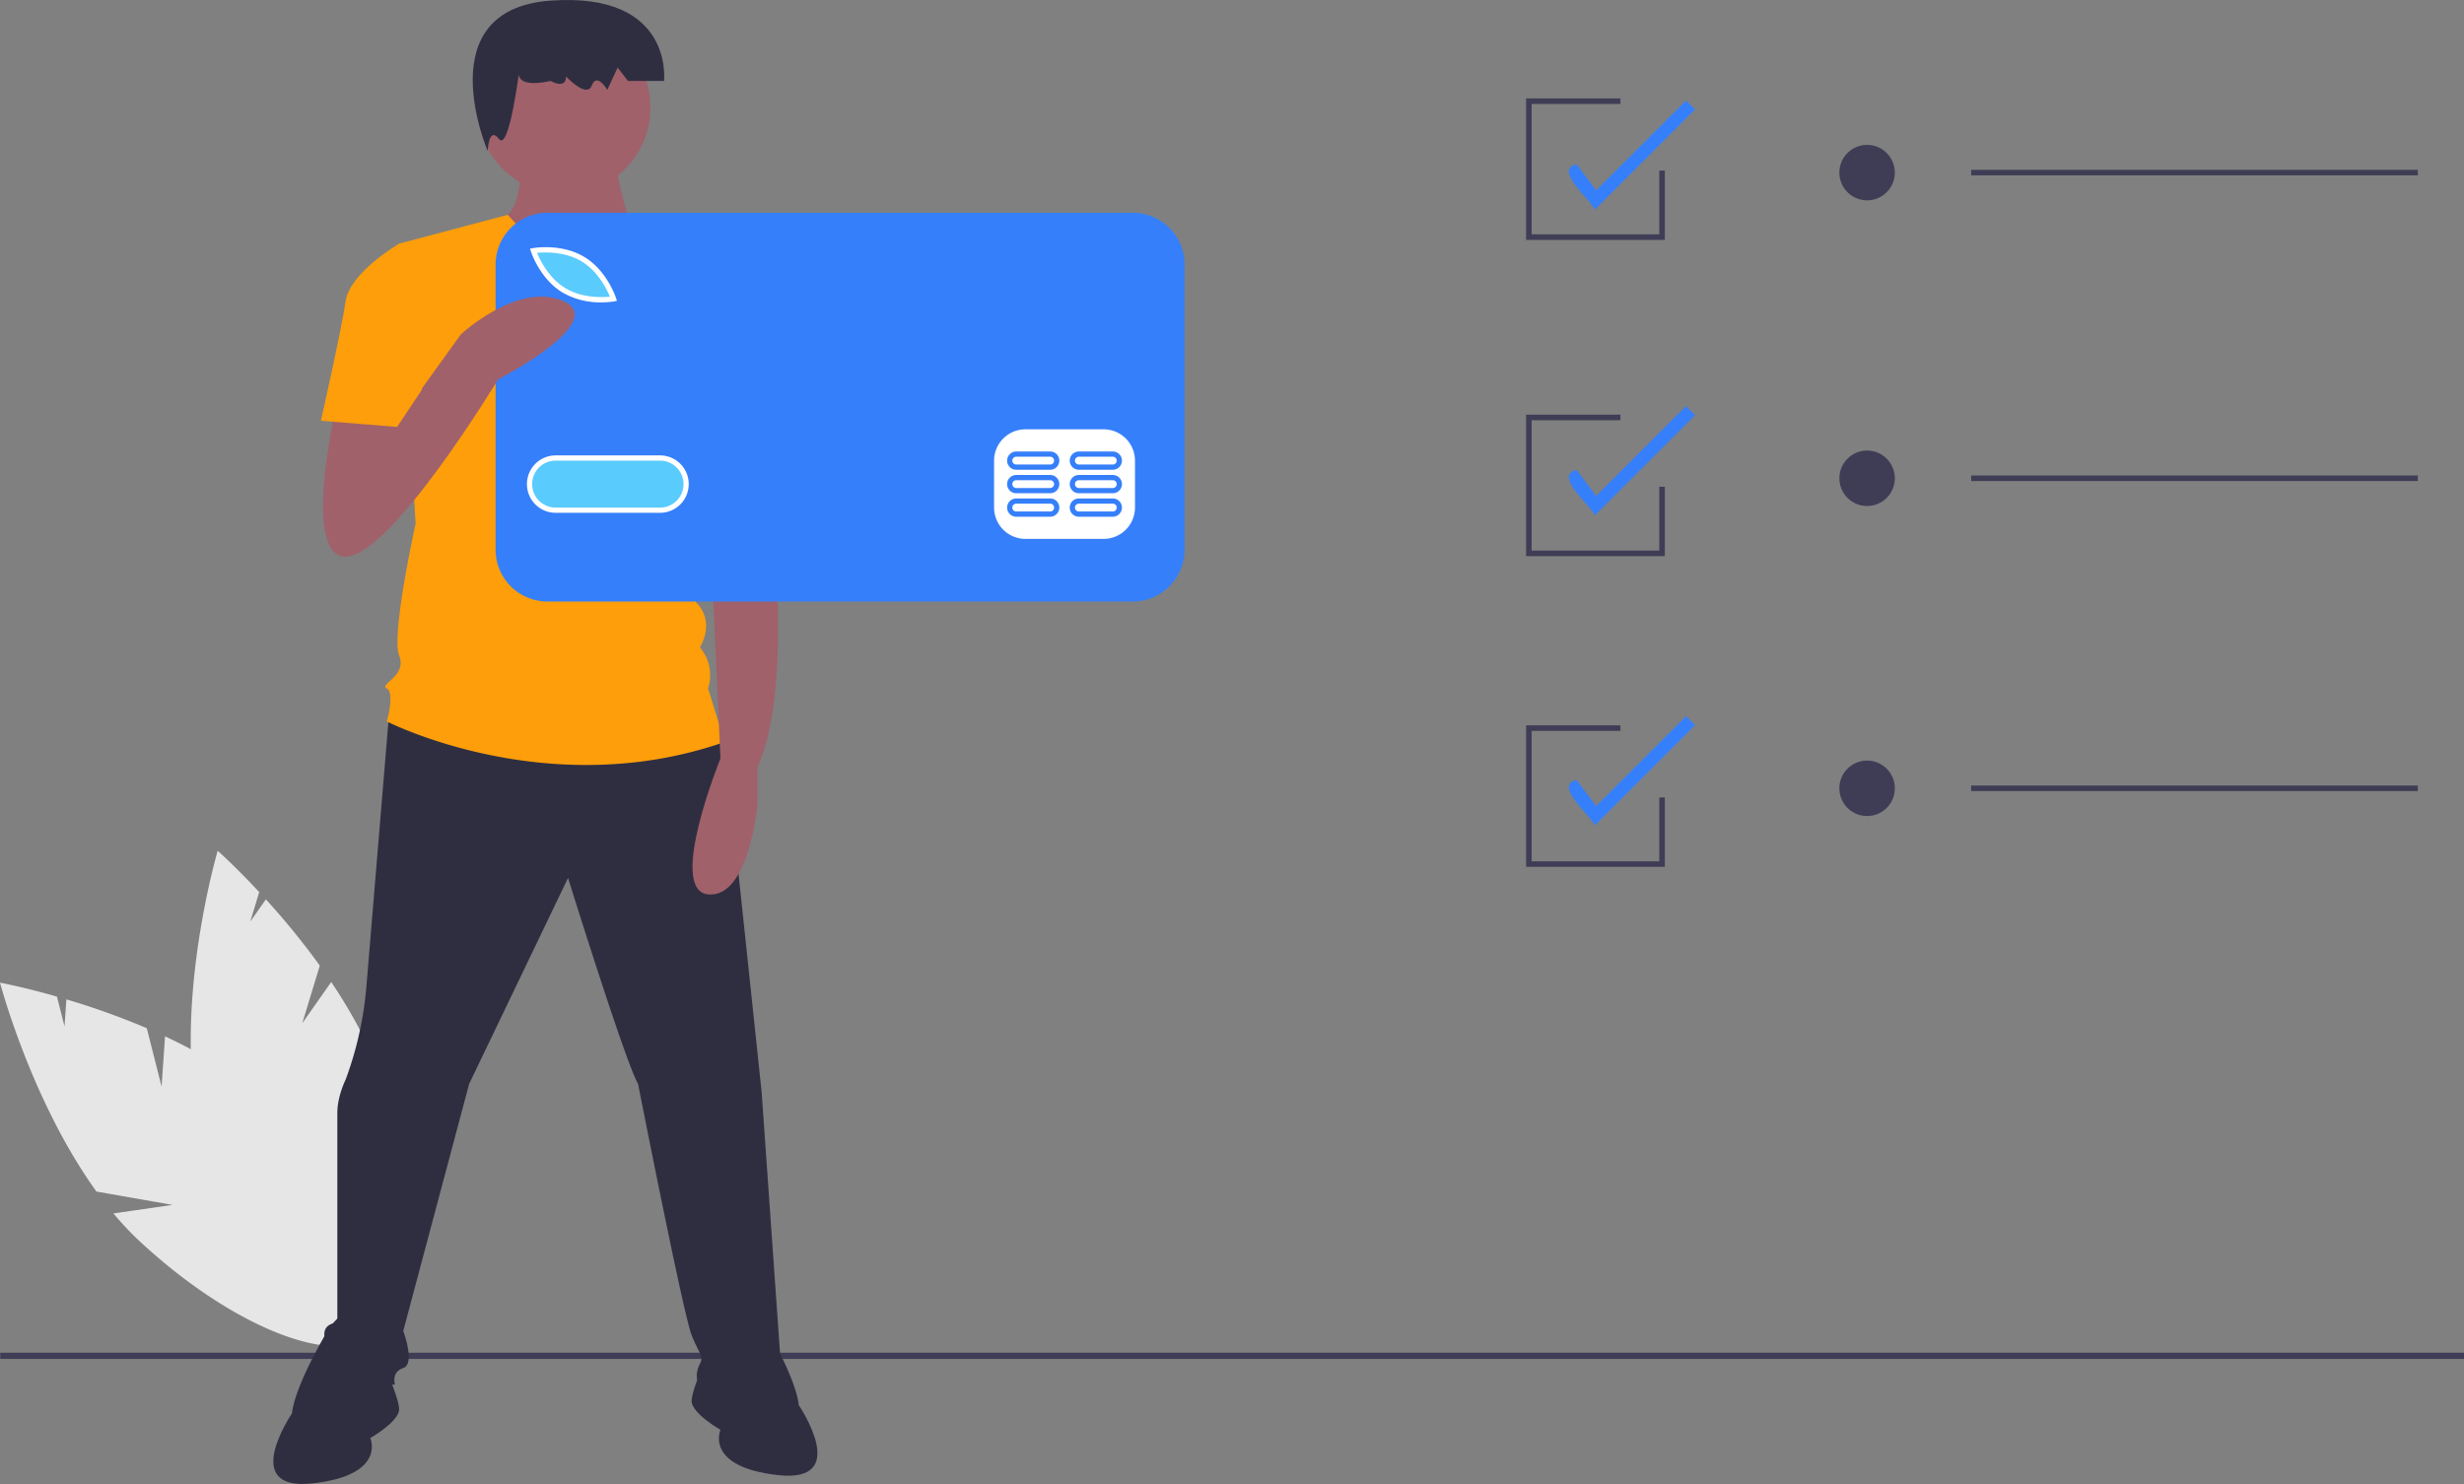 <svg xmlns="http://www.w3.org/2000/svg" width="888.08" height="534.97" viewBox="0 0 888.08 534.97">
  <rect x="0" y="0" width="888.08" height="534.97" fill="#808080" stroke="none"/>
  <g id="online-payments-illustration" transform="translate(0 0)">
    <path id="Path_24" data-name="Path 24" d="M214.2,574.215l-5.333-21.034a273.134,273.134,0,0,0-28.978-10.4l-.673,9.775-2.731-10.769c-12.212-3.487-20.52-5.023-20.52-5.023s11.222,42.674,34.759,75.3l27.426,4.818-21.307,3.072a110.506,110.506,0,0,0,9.531,10.1c34.24,31.782,72.377,46.364,85.181,32.569s-4.573-50.742-38.813-82.524c-10.615-9.853-23.949-17.76-37.3-23.982Z" transform="translate(-155.96 -182.515)" fill="#e6e6e6"/>
    <path id="Path_25" data-name="Path 25" d="M264.915,551.373l6.307-20.763a273.148,273.148,0,0,0-19.433-23.879l-5.629,8.02,3.229-10.631c-8.651-9.3-14.969-14.907-14.969-14.907s-12.452,42.331-9.166,82.426l20.988,18.3-19.827-8.384a110.5,110.5,0,0,0,2.938,13.573c12.883,44.906,37.992,77.1,56.084,71.911s22.314-45.8,9.431-90.706c-3.994-13.921-11.322-27.582-19.531-39.809Z" transform="translate(-155.96 -182.515)" fill="#e6e6e6"/>
    <rect id="Rectangle_1" data-name="Rectangle 1" width="888" height="2.241" transform="translate(0.08 487.65)" fill="#3f3d56"/>
    <path id="Path_26" data-name="Path 26" d="M296.338,438.128s-6.915,83.148-8.4,100.966a126.71,126.71,0,0,1-7.424,32.665s-2.97,5.939-2.97,11.878V659.36s-5.939,0-4.454,5.939,2.97,16.333,2.97,16.333h22.271s-1.485-4.454,2.97-5.939,0-13.363,0-13.363l23.756-89.086,35.634-74.238s20.787,66.815,25.241,74.238c0,0,16.332,83.147,19.3,90.571s4.454,7.424,2.97,10.393-1.485,5.939,0,7.424,29.7,0,29.7,0l-7.424-105.419-13.363-126.2-68.3-20.787Z" transform="translate(-155.96 -182.515)" fill="#2f2e41"/>
    <path id="Path_27" data-name="Path 27" d="M292.392,669.753s-7.424-26.726-19.3-5.939-11.878,28.211-11.878,28.211-19.3,28.211,7.424,25.241,20.787-16.333,20.787-16.333,10.393-5.939,10.393-10.393S292.392,669.753,292.392,669.753Z" transform="translate(-155.96 -182.515)" fill="#2f2e41"/>
    <path id="Path_28" data-name="Path 28" d="M412.659,666.784s7.424-26.726,19.3-5.939,11.878,28.211,11.878,28.211,19.3,28.211-7.424,25.241-20.787-16.333-20.787-16.333-10.393-5.939-10.393-10.393S412.659,666.784,412.659,666.784Z" transform="translate(-155.96 -182.515)" fill="#2f2e41"/>
    <path id="Path_29" data-name="Path 29" d="M342.874,237.686s2.97,19.3-5.939,23.756,19.3,20.787,26.726,20.787,20.787-14.848,20.787-14.848-7.424-22.271-5.939-26.726Z" transform="translate(-155.96 -182.515)" fill="#a0616a"/>
    <circle id="Ellipse_1" data-name="Ellipse 1" cx="31.18" cy="31.18" r="31.18" transform="translate(172.067 7.658)" fill="#a0616a"/>
    <path id="Path_30" data-name="Path 30" d="M420.082,285.2l-37.118-22.489S361.845,286.683,339,259.957L299.816,270.35l5.939,100.964s-8.909,40.089-5.939,47.513-7.424,10.393-4.454,11.878,0,11.878,0,11.878,57.906,29.7,121.751,7.424l-5.939-19.3a15.58,15.58,0,0,0-2.97-14.848s5.939-8.909-1.485-16.332c0,0,2.97-13.363-4.454-19.3l-1.485-20.787,4.454-10.393Z" transform="translate(-155.96 -182.515)" fill="#fd9e0a"/>
    <path id="Path_31" data-name="Path 31" d="M343.25,206.875s-3.717,8.045,11.152,4.827c0,0,5.576,3.218,5.576-1.609,0,0,7.435,8.045,9.293,3.218s5.576,1.609,5.576,1.609l3.717-8.045,3.717,4.827h13.01s3.717-32.179-40.89-28.961-22.663,54.2-22.663,54.2.359-9.152,4.077-4.325S343.25,206.875,343.25,206.875Z" transform="translate(-155.96 -182.515)" fill="#2f2e41"/>
    <path id="Path_32" data-name="Path 32" d="M433.445,344.589l1.485,31.18s5.939,57.906-5.939,83.147v13.363s-2.97,34.15-17.817,32.665,4.454-49,4.454-49l-2.97-65.33L409.689,353.5Z" transform="translate(-155.96 -182.515)" fill="#a0616a"/>
    <path id="Path_33" data-name="Path 33" d="M403.75,286.683l14.811-2.406a72.313,72.313,0,0,1,20.823,38.041c4.454,23.756,5.939,28.211,5.939,28.211l-35.634,8.909-19.3-37.119Z" transform="translate(-155.96 -182.515)" fill="#cfcce0"/>
    <rect id="Rectangle_2" data-name="Rectangle 2" width="234.311" height="116.395" transform="translate(184.017 87.223)" fill="#fff"/>
    <path id="Path_34" data-name="Path 34" d="M365.562,276.738c-6.02-3.62-13.278-3.344-16.037-3.067,1.051,2.565,4.2,9.109,10.223,12.731s13.283,3.344,16.038,3.07C374.736,286.907,371.583,280.361,365.562,276.738Z" transform="translate(-155.96 -182.515)" fill="#59cbfd"/>
    <path id="Path_35" data-name="Path 35" d="M393.849,348.571H356.226a8.465,8.465,0,0,0,0,16.931H393.85a8.465,8.465,0,0,0,0-16.931Z" transform="translate(-155.96 -182.515)" fill="#59cbfd"/>
    <path id="Path_36" data-name="Path 36" d="M564.221,259.215H353.278A18.686,18.686,0,0,0,334.592,277.9V380.677a18.686,18.686,0,0,0,18.686,18.686H564.221a18.686,18.686,0,0,0,18.686-18.686V277.9a18.686,18.686,0,0,0-18.686-18.686ZM348.059,271.961c.417-.075,10.294-1.756,18.473,3.165s11.321,14.436,11.451,14.838l.331,1.026-1.061.188a28.177,28.177,0,0,1-4.578.336,27.256,27.256,0,0,1-13.9-3.5c-8.179-4.92-11.321-14.435-11.45-14.837L347,272.149Zm45.79,95.421H356.226a10.346,10.346,0,1,1,0-20.693H393.85a10.346,10.346,0,0,1,0,20.693ZM565.036,365.5a11.32,11.32,0,0,1-11.287,11.287H525.531A11.32,11.32,0,0,1,514.244,365.5v-16.93a11.32,11.32,0,0,1,11.287-11.287h28.218a11.32,11.32,0,0,1,11.287,11.287Z" transform="translate(-155.96 -182.515)" fill="#367ffa"/>
    <path id="Path_37" data-name="Path 37" d="M534.467,362.209H522.239a3.292,3.292,0,0,0,0,6.584h12.228a3.292,3.292,0,0,0,0-6.584Zm0,4.7H522.239a1.411,1.411,0,0,1,0-2.822h12.228a1.411,1.411,0,0,1,0,2.822Z" transform="translate(-155.96 -182.515)" fill="#367ffa"/>
    <path id="Path_38" data-name="Path 38" d="M557.041,362.209H544.813a3.292,3.292,0,0,0,0,6.584h12.228a3.292,3.292,0,0,0,0-6.584Zm0,4.7H544.813a1.411,1.411,0,0,1,0-2.822h12.228a1.411,1.411,0,0,1,0,2.822Z" transform="translate(-155.96 -182.515)" fill="#367ffa"/>
    <path id="Path_39" data-name="Path 39" d="M534.467,353.744H522.239a3.292,3.292,0,0,0,0,6.584h12.228a3.292,3.292,0,0,0,0-6.584Zm0,4.7H522.239a1.411,1.411,0,1,1,0-2.822h12.228a1.411,1.411,0,1,1,0,2.822Z" transform="translate(-155.96 -182.515)" fill="#367ffa"/>
    <path id="Path_40" data-name="Path 40" d="M557.041,353.744H544.813a3.292,3.292,0,0,0,0,6.584h12.228a3.292,3.292,0,0,0,0-6.584Zm0,4.7H544.813a1.411,1.411,0,0,1,0-2.822h12.228a1.411,1.411,0,1,1,0,2.822Z" transform="translate(-155.96 -182.515)" fill="#367ffa"/>
    <path id="Path_41" data-name="Path 41" d="M534.467,345.279H522.239a3.292,3.292,0,1,0,0,6.584h12.228a3.292,3.292,0,1,0,0-6.584Zm0,4.7H522.239a1.411,1.411,0,0,1,0-2.822h12.228a1.411,1.411,0,0,1,0,2.822Z" transform="translate(-155.96 -182.515)" fill="#367ffa"/>
    <path id="Path_42" data-name="Path 42" d="M557.041,345.279H544.813a3.292,3.292,0,1,0,0,6.584h12.228a3.292,3.292,0,1,0,0-6.584Zm0,4.7H544.813a1.411,1.411,0,0,1,0-2.822h12.228a1.411,1.411,0,0,1,0,2.822Z" transform="translate(-155.96 -182.515)" fill="#367ffa"/>
    <path id="Path_43" data-name="Path 43" d="M277.545,326.772s-13.363,56.421,2.97,56.421,54.936-63.845,54.936-63.845,40.089-20.787,23.756-28.211-37.119,11.878-37.119,11.878l-23.985,33.3-1.256-16.967Z" transform="translate(-155.96 -182.515)" fill="#a0616a"/>
    <path id="Path_44" data-name="Path 44" d="M308.725,279.259l-8.909-8.909s-17.817,10.393-19.3,20.787-8.909,43.058-8.909,43.058l27.468,2.227,8.909-13.363Z" transform="translate(-155.96 -182.515)" fill="#fd9e0a"/>
    <path id="Path_45" data-name="Path 45" d="M730.743,258.138c-1.119-3.3-15.145-14.53-6.55-16.417l7.049,9.4,32.407-32.406,3.259,3.259Z" transform="translate(-155.96 -182.515)" fill="#367ffa"/>
    <path id="Path_46" data-name="Path 46" d="M730.743,368.332c-1.119-3.3-15.145-14.53-6.55-16.417l7.049,9.4,32.407-32.406,3.259,3.259Z" transform="translate(-155.96 -182.515)" fill="#367ffa"/>
    <path id="Path_47" data-name="Path 47" d="M730.743,480.1c-1.119-3.3-15.145-14.53-6.55-16.417l7.049,9.4,32.407-32.406,3.259,3.259Z" transform="translate(-155.96 -182.515)" fill="#367ffa"/>
    <circle id="Ellipse_2" data-name="Ellipse 2" cx="10" cy="10" r="10" transform="translate(662.941 52.223)" fill="#3f3d56"/>
    <rect id="Rectangle_3" data-name="Rectangle 3" width="161" height="2" transform="translate(710.441 61.223)" fill="#3f3d56"/>
    <circle id="Ellipse_3" data-name="Ellipse 3" cx="10" cy="10" r="10" transform="translate(662.941 162.417)" fill="#3f3d56"/>
    <rect id="Rectangle_4" data-name="Rectangle 4" width="161" height="2" transform="translate(710.441 171.417)" fill="#3f3d56"/>
    <circle id="Ellipse_4" data-name="Ellipse 4" cx="10" cy="10" r="10" transform="translate(662.941 274.185)" fill="#3f3d56"/>
    <rect id="Rectangle_5" data-name="Rectangle 5" width="161" height="2" transform="translate(710.441 283.185)" fill="#3f3d56"/>
    <path id="Path_48" data-name="Path 48" d="M600.04,312.485h-50v-51h34v2h-32v47h46v-23h2Z" fill="#3f3d56"/>
    <path id="Path_49" data-name="Path 49" d="M600.04,200.485h-50v-51h34v2h-32v47h46v-23h2Z" fill="#3f3d56"/>
    <path id="Path_50" data-name="Path 50" d="M600.04,86.485h-50v-51h34v2h-32v47h46v-23h2Z" fill="#3f3d56"/>
  </g>
</svg>
